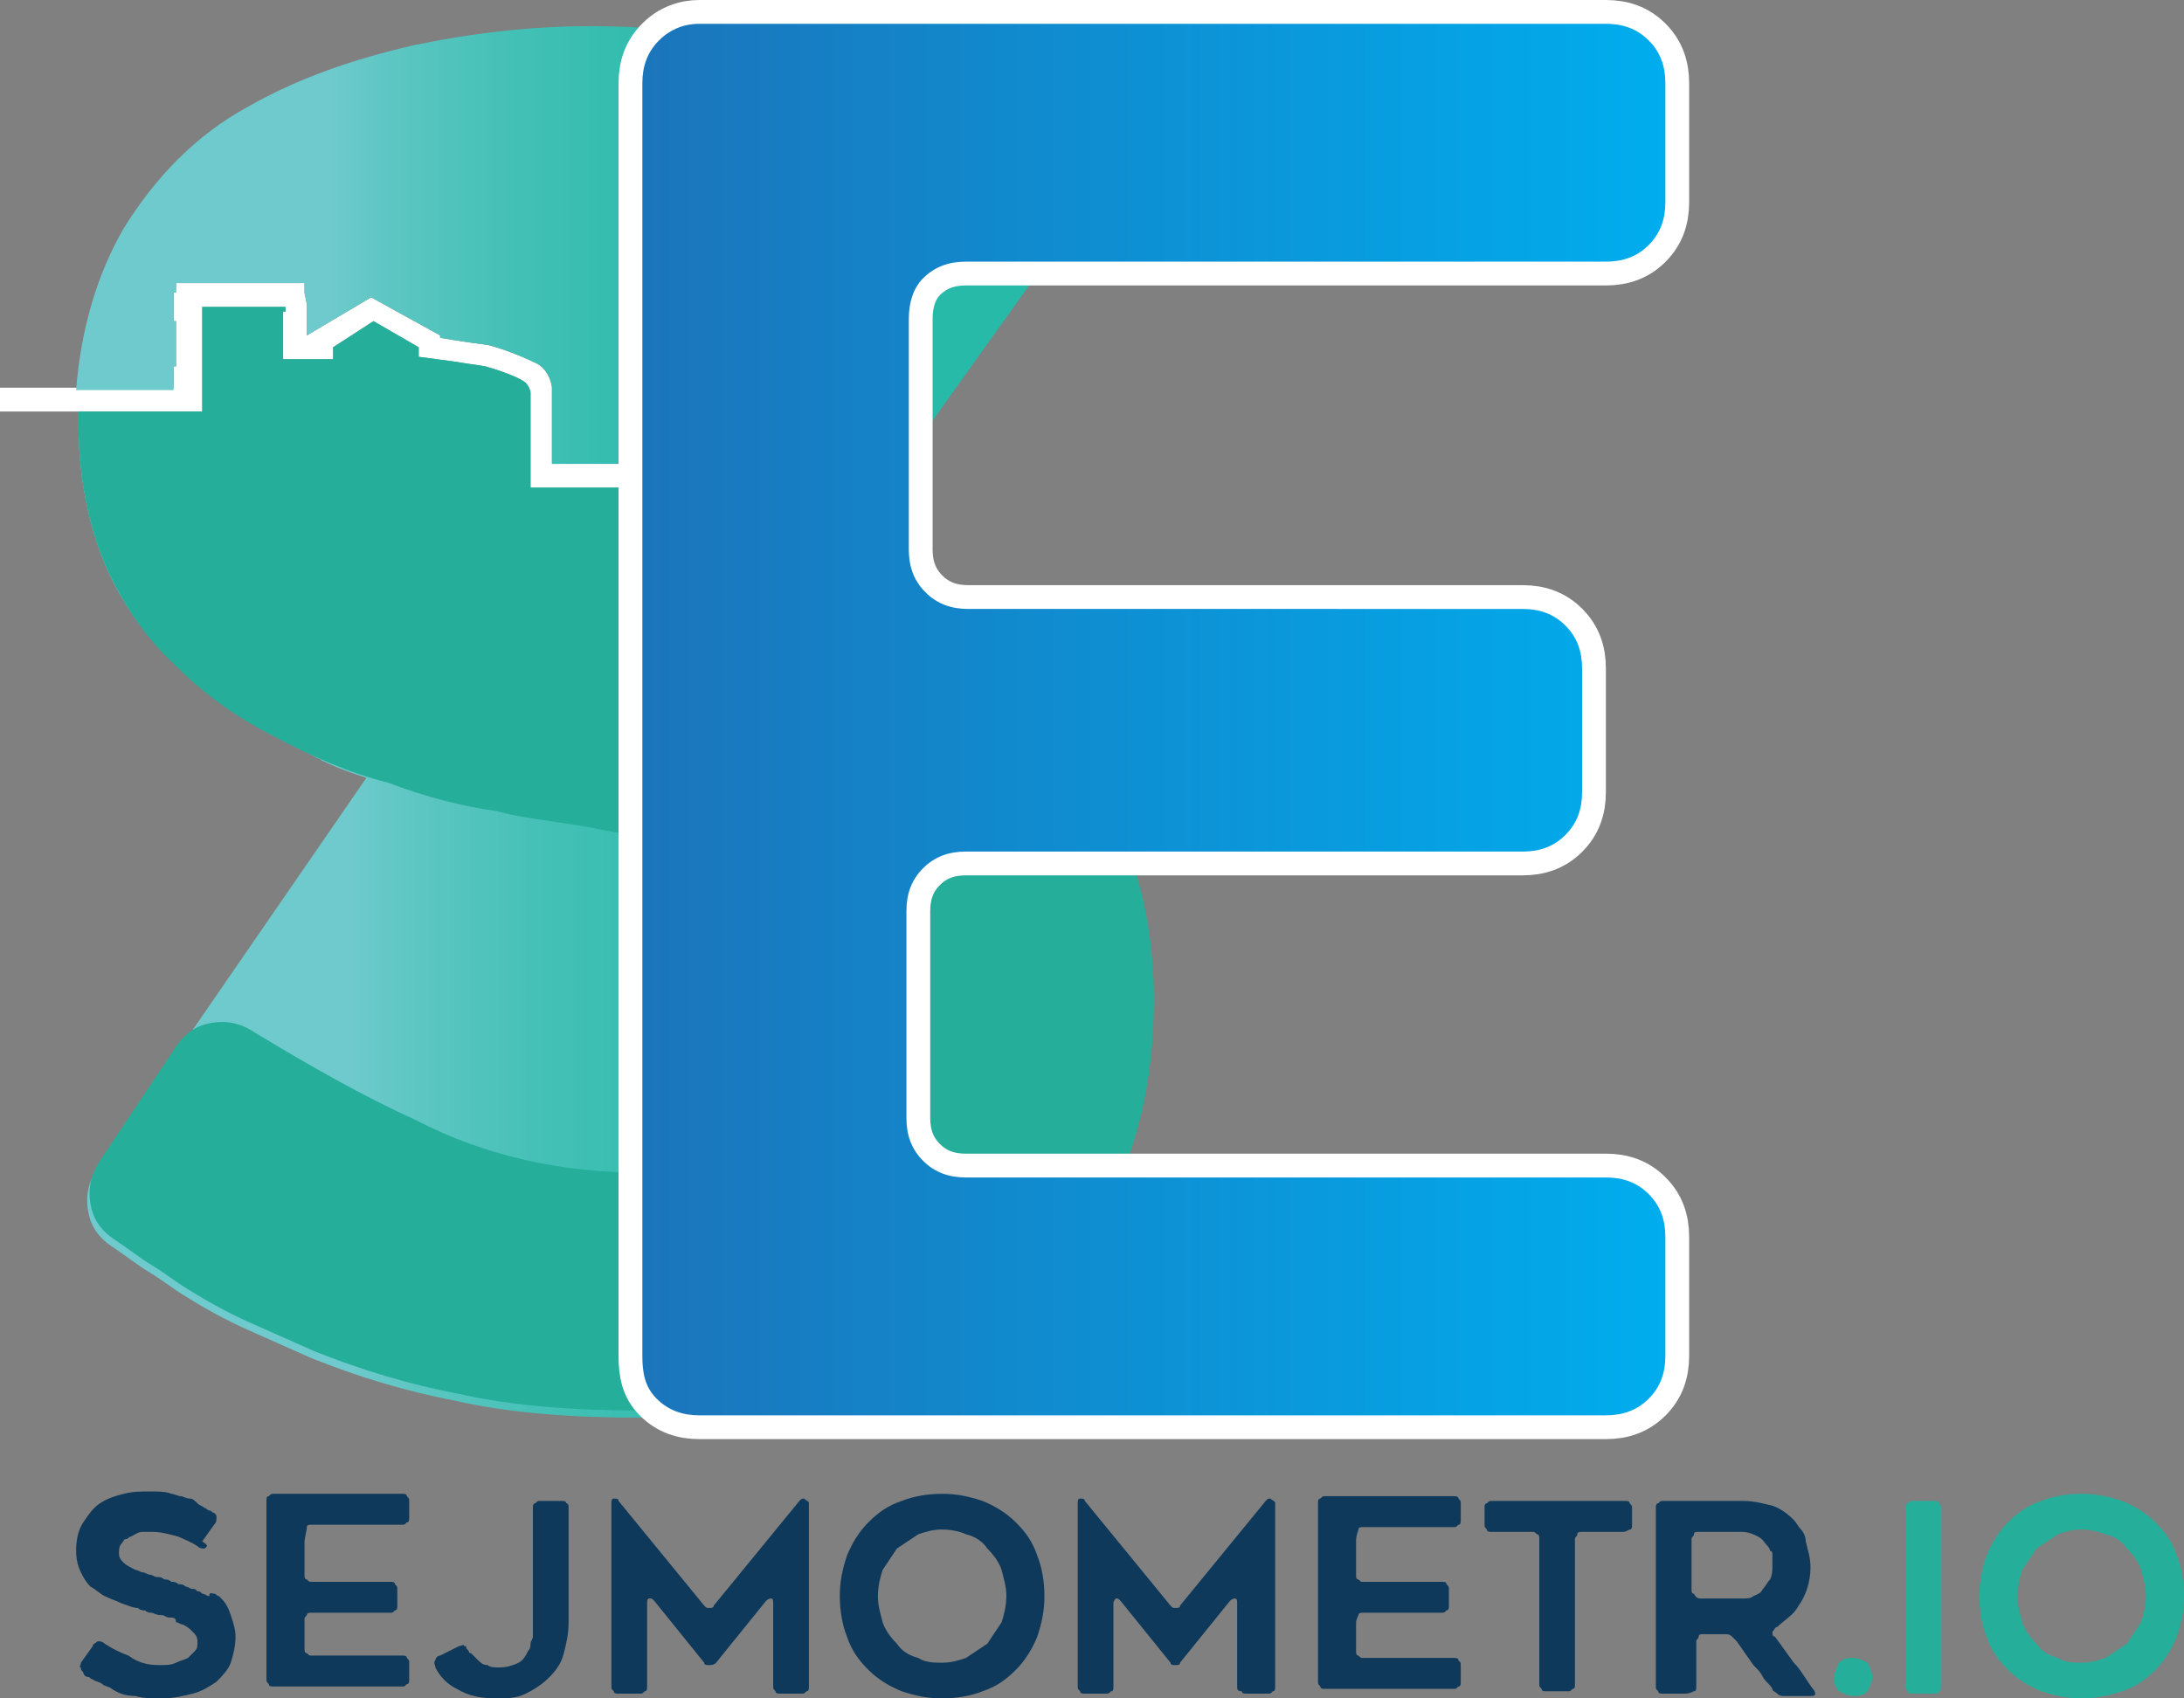 <?xml version="1.0" encoding="utf-8"?>
<!-- Generator: Adobe Illustrator 22.0.1, SVG Export Plug-In . SVG Version: 6.00 Build 0)  -->
<svg version="1.1" id="Layer_1" xmlns="http://www.w3.org/2000/svg" xmlns:xlink="http://www.w3.org/1999/xlink" x="0px" y="0px"
	 viewBox="0 0 91.8 71.4" style="enable-background:new 0 0 91.8 71.4;" xml:space="preserve">
<rect x="0" y="0" width="91.8" height="71.4" fill="#808080" stroke="none"/>
<style type="text/css">
	.st0{fill:url(#SVGID_1_);}
	.st1{fill:#FFFFFF;}
	.st2{fill:url(#SVGID_2_);}
	.st3{fill:#25AE99;}
	.st4{fill:url(#SVGID_3_);stroke:#FFFFFF;stroke-width:2;}
	.st5{fill:#0E395A;}
	.st6{fill:url(#SVGID_4_);}
</style>
<g>
	<g>
		<linearGradient id="SVGID_1_" gradientUnits="userSpaceOnUse" x1="3.294" y1="36.223" x2="48.515" y2="36.223">
			<stop  offset="0.254" style="stop-color:#6ECACC"/>
			<stop  offset="0.314" style="stop-color:#5DC6C3"/>
			<stop  offset="0.423" style="stop-color:#46C1B7"/>
			<stop  offset="0.539" style="stop-color:#35BDAF"/>
			<stop  offset="0.667" style="stop-color:#2BBBA9"/>
			<stop  offset="0.829" style="stop-color:#28BAA8"/>
		</linearGradient>
		<path class="st0" d="M44.4,31.2c-0.3-0.3-0.6-0.6-1-0.9c-0.3-0.3-0.7-0.6-1.1-0.8c-0.6-0.4-1.2-0.8-2-1.2c-0.8-0.4-1.5-0.7-2.1-1
			c-0.1-0.1-0.3-0.1-0.4-0.2v-6.6H22.3l0-4c0-0.1-0.1-0.3-0.2-0.4c-0.2-0.2-1-0.5-1.7-0.7c-0.7-0.1-1.3-0.2-1.3-0.2l-1.5-0.2v-0.4
			l-1.9-1.1l-1.7,1.1v0.5h-2.1v-2h0.1l0-0.2H8.5v4.4H3.3c0,0.2,0,0.3,0,0.5c0,2.2,0.4,4.2,1.1,5.9c0.6,1.4,1.4,2.6,2.3,3.5
			c0.2,0.3,0.5,0.5,0.8,0.8c1.2,1.2,2.6,2.2,4.2,3c0.6,0.3,1.1,0.6,1.7,0.9c0.1,0,0.1,0.1,0.2,0.1c0.6,0.3,1.2,0.5,1.8,0.7
			c0,0,0,0,0,0L4.1,49.1c-0.4,0.6-0.5,1.2-0.4,1.8c0.1,0.6,0.4,1.1,1,1.5c0.6,0.4,1.1,0.8,1.6,1.1c0.5,0.3,1,0.7,1.5,1
			c0.8,0.5,1.7,1,2.6,1.4c0.9,0.4,1.8,0.8,2.7,1.2c2,0.8,4,1.4,6.1,1.8c2.2,0.5,4.8,0.7,7.8,0.7c3.1,0,6-0.4,8.7-1.1
			c2.6-0.7,4.8-1.8,6.8-3.2c1.9-1.4,3.4-3.2,4.4-5.3c1-2.2,1.5-4.8,1.5-7.7c0-2.5-0.4-4.7-1.2-6.5C46.7,34,45.7,32.5,44.4,31.2z"/>
	</g>
	<g>
		<path class="st1" d="M28.4,20.5h-6.1l0-4c0-0.1-0.1-0.3-0.2-0.4c-0.2-0.2-1-0.5-1.7-0.7c-0.7-0.1-1.3-0.2-1.3-0.2l-1.5-0.2v-0.4
			l-1.9-1.1l-1.7,1.1v0.5h-2.1v-2h0.1l0-0.2H8.5v4.4H0v-1h7.3v-0.9h0.1v-1.9H7.3v-1.2h0.1v-0.4h5.4v0.4l0.1,0.5v1.3l2.7-1.6l2.9,1.6
			v0.1l0.6,0.1c0,0,0.6,0.1,1.4,0.2c0.8,0.2,1.7,0.6,2.1,0.8c0.5,0.3,0.6,0.9,0.6,1l0,3.2h5.1V20.5z M12.9,14.2L12.9,14.2L12.9,14.2
			z"/>
	</g>
	<g>
		<linearGradient id="SVGID_2_" gradientUnits="userSpaceOnUse" x1="3.294" y1="10.249" x2="44.933" y2="10.249">
			<stop  offset="0.254" style="stop-color:#6ECACC"/>
			<stop  offset="0.314" style="stop-color:#5DC6C3"/>
			<stop  offset="0.423" style="stop-color:#46C1B7"/>
			<stop  offset="0.539" style="stop-color:#35BDAF"/>
			<stop  offset="0.667" style="stop-color:#2BBBA9"/>
			<stop  offset="0.829" style="stop-color:#28BAA8"/>
		</linearGradient>
		<path class="st2" d="M7.3,16.3v-0.9h0.1v-1.9H7.3v-1.2h0.1v-0.4h5.4v0.4l0.1,0.5v1.3l2.7-1.6l2.9,1.6v0.1l0.6,0.1
			c0,0,0.6,0.1,1.4,0.2c0.8,0.2,1.7,0.6,2.1,0.8c0.5,0.3,0.6,0.9,0.6,1l0,3.2h14.7l6.5-9.1l-0.1,0l0.1-0.1C44.8,9.6,45,9,44.9,8.4
			c-0.1-0.6-0.4-1.1-1-1.5c-0.6-0.3-1.1-0.6-1.5-0.9c-0.5-0.3-1-0.6-1.5-0.9c-0.7-0.4-1.5-0.8-2.2-1.2c-0.8-0.4-1.6-0.7-2.4-1
			c-0.8-0.3-1.7-0.5-2.5-0.7c-0.9-0.2-1.7-0.4-2.7-0.6c-1.9-0.3-4-0.5-6.3-0.5c-2.5,0-5,0.3-7.4,0.8c-2.6,0.6-4.9,1.4-7,2.6
			C8.2,5.7,6.5,7.5,5.2,9.6c-1.1,1.9-1.8,4.2-2,6.8H7.3z"/>
	</g>
	<g>
		<path class="st3" d="M47.4,35.7c-0.7-1.7-1.7-3.2-2.9-4.5c-0.3-0.3-0.6-0.6-1-0.9c-0.3-0.3-0.7-0.6-1.1-0.8
			c-0.6-0.4-1.2-0.8-2-1.2c-0.8-0.4-1.5-0.7-2.1-1c-0.4-0.2-0.8-0.3-1.3-0.5c-0.4-0.2-0.9-0.3-1.3-0.4c-0.7-0.2-1.5-0.4-2.2-0.6
			l3.8-5.3H22.3l0-4c0-0.1-0.1-0.3-0.2-0.4c-0.2-0.2-1-0.5-1.7-0.7c-0.7-0.1-1.3-0.2-1.3-0.2l-1.5-0.2v-0.4l-1.9-1.1l-1.7,1.1v0.5
			h-2.1v-2h0.1l0-0.2H8.5v4.4H3.3c0,0.2,0,0.3,0,0.5c0,2.2,0.4,4.2,1.1,5.9c0.8,1.8,1.8,3.2,3,4.3c1.2,1.2,2.6,2.2,4.2,3
			c1.5,0.8,3.1,1.5,4.7,1.9c1.6,0.6,3.1,1,4.6,1.2c0.7,0.2,1.4,0.3,2.1,0.4c0.7,0.1,1.3,0.2,1.9,0.3c0.9,0.2,1.7,0.3,2.5,0.5
			c0.8,0.2,1.6,0.3,2.4,0.5c0.8,0.2,1.6,0.4,2.2,0.6c0.7,0.2,1.3,0.4,1.9,0.7c1.2,0.6,2.1,1.2,2.8,1.9c0.7,0.9,1.1,1.9,1.1,2.9
			c0,0.9-0.2,1.8-0.7,2.6c-0.5,0.9-1.2,1.7-2.1,2.4c-1,0.8-2.2,1.3-3.4,1.7c-1.3,0.5-2.9,0.7-4.6,0.7c-3.4,0-6.6-0.7-9.5-2.2
			c-2.2-1-4.5-2.3-6.8-3.7c-0.6-0.4-1.2-0.5-1.8-0.4c-0.6,0.1-1.1,0.4-1.5,1l-3.2,4.8c-0.4,0.6-0.5,1.2-0.4,1.8
			c0.1,0.6,0.4,1.1,1,1.5c0.6,0.4,1.1,0.8,1.6,1.1c0.5,0.3,1,0.7,1.5,1c0.8,0.5,1.7,1,2.6,1.4c0.9,0.4,1.8,0.8,2.7,1.2
			c2,0.8,4,1.4,6.1,1.8c2.2,0.5,4.8,0.7,7.8,0.7c3.1,0,6-0.4,8.7-1.1c2.6-0.7,4.8-1.8,6.8-3.2c1.9-1.4,3.4-3.2,4.4-5.3
			c1-2.2,1.5-4.8,1.5-7.7C48.5,39.7,48.1,37.5,47.4,35.7z"/>
	</g>
	<linearGradient id="SVGID_3_" gradientUnits="userSpaceOnUse" x1="26.97" y1="30.259" x2="70.059" y2="30.259">
		<stop  offset="0.254" style="stop-color:#6ECACC"/>
		<stop  offset="0.314" style="stop-color:#5DC6C3"/>
		<stop  offset="0.423" style="stop-color:#46C1B7"/>
		<stop  offset="0.539" style="stop-color:#35BDAF"/>
		<stop  offset="0.667" style="stop-color:#2BBBA9"/>
		<stop  offset="0.829" style="stop-color:#28BAA8"/>
	</linearGradient>
	<path class="st4" d="M38.2,13.4v9.7c0,0.7,0.2,1.3,0.7,1.8c0.5,0.5,1.1,0.7,1.8,0.7H64c0.7,0,1.3,0.2,1.8,0.7
		c0.5,0.5,0.7,1.1,0.7,1.8v5.2c0,0.7-0.2,1.3-0.7,1.8c-0.5,0.5-1.1,0.7-1.8,0.7H40.6c-0.7,0-1.3,0.2-1.8,0.7
		c-0.5,0.5-0.7,1.1-0.7,1.8V47c0,0.7,0.2,1.3,0.7,1.8c0.5,0.5,1.1,0.7,1.8,0.7h26.9c0.7,0,1.3,0.2,1.8,0.7c0.5,0.5,0.7,1.1,0.7,1.8
		V57c0,0.7-0.2,1.3-0.7,1.8s-1.1,0.7-1.8,0.7H29.4c-0.7,0-1.3-0.2-1.8-0.7S27,57.7,27,57V3.5c0-0.7,0.2-1.3,0.7-1.8S28.8,1,29.4,1
		h38.1c0.7,0,1.3,0.2,1.8,0.7s0.7,1.1,0.7,1.8v5c0,0.7-0.2,1.3-0.7,1.8c-0.5,0.5-1.1,0.7-1.8,0.7H40.6c-0.7,0-1.3,0.2-1.8,0.7
		C38.4,12.1,38.2,12.7,38.2,13.4z"/>
	<g>
		<path class="st5" d="M3.4,69.9l0.5-0.7C3.9,69.1,4,69.1,4.1,69c0.1,0,0.2,0,0.3,0.1c0.3,0.2,0.7,0.4,1,0.5C5.8,69.9,6.2,70,6.7,70
			c0.3,0,0.5,0,0.7-0.1c0.2-0.1,0.3-0.1,0.5-0.2c0.1-0.1,0.2-0.2,0.3-0.3c0.1-0.1,0.1-0.2,0.1-0.4c0-0.2-0.1-0.3-0.2-0.4
			c-0.1-0.1-0.2-0.2-0.4-0.3c-0.1,0-0.2-0.1-0.3-0.1C7.4,68,7.3,68,7.1,68c-0.1,0-0.2-0.1-0.3-0.1c-0.1,0-0.2,0-0.4-0.1
			c-0.1,0-0.2,0-0.3-0.1c-0.1,0-0.2,0-0.3-0.1c-0.2,0-0.4-0.1-0.7-0.2c-0.2-0.1-0.5-0.2-0.7-0.3c-0.2-0.1-0.4-0.3-0.6-0.4
			c-0.2-0.2-0.3-0.4-0.4-0.6c-0.1-0.2-0.2-0.5-0.2-0.9c0-0.5,0.1-0.9,0.3-1.2c0.2-0.3,0.4-0.6,0.7-0.8c0.3-0.2,0.6-0.3,1-0.4
			c0.4-0.1,0.7-0.1,1.1-0.1c0.3,0,0.7,0,0.9,0.1c0.1,0,0.3,0.1,0.4,0.1c0.1,0,0.2,0.1,0.4,0.1c0.1,0,0.2,0.1,0.3,0.2
			s0.2,0.1,0.3,0.2c0.1,0,0.1,0.1,0.2,0.1c0.1,0,0.1,0.1,0.2,0.1c0.1,0.1,0.1,0.1,0.1,0.2c0,0.1,0,0.2-0.1,0.3l-0.5,0.7
			C8.8,65,8.7,65,8.6,65.1c-0.1,0-0.2,0-0.3-0.1c-0.3-0.2-0.6-0.3-0.8-0.4c-0.4-0.1-0.7-0.2-1.1-0.2c-0.1,0-0.1,0-0.2,0
			c-0.1,0-0.2,0-0.2,0c-0.2,0-0.3,0.1-0.5,0.2c-0.1,0-0.1,0.1-0.2,0.1c-0.1,0-0.1,0.1-0.2,0.2c-0.1,0.1-0.1,0.3-0.1,0.4
			c0,0.2,0.1,0.3,0.2,0.4c0.1,0.1,0.3,0.2,0.5,0.3c0.1,0,0.2,0.1,0.3,0.1c0.1,0,0.2,0.1,0.3,0.1c0.1,0,0.2,0.1,0.3,0.1
			c0.1,0,0.2,0,0.3,0.1c0.1,0,0.2,0,0.3,0.1c0.1,0,0.2,0,0.3,0.1c0.1,0,0.2,0,0.3,0.1c0.1,0,0.2,0.1,0.3,0.1c0.1,0,0.1,0,0.2,0.1
			c0.1,0,0.1,0,0.2,0.1c0.1,0,0.2,0.1,0.3,0.1C8.8,66.9,8.9,67,9,67c0.1,0,0.1,0.1,0.2,0.1c0,0,0.1,0.1,0.1,0.1
			c0.2,0.2,0.3,0.4,0.4,0.7c0.1,0.3,0.2,0.6,0.2,0.9c0,0.4-0.1,0.8-0.2,1.1c-0.1,0.3-0.4,0.6-0.6,0.8c-0.3,0.2-0.6,0.4-1,0.5
			c-0.4,0.1-0.8,0.2-1.3,0.2c-0.4,0-0.8,0-1.1-0.1C5.3,71.3,5,71.2,4.7,71c-0.1-0.1-0.3-0.1-0.4-0.2c-0.1-0.1-0.3-0.1-0.4-0.2
			c-0.1,0-0.1-0.1-0.2-0.1c-0.1,0-0.2-0.1-0.2-0.2c-0.1-0.1-0.1-0.1-0.1-0.2C3.3,70.1,3.4,70,3.4,69.9z"/>
		<path class="st5" d="M12.8,64.8v1.4c0,0.1,0,0.2,0.1,0.2c0.1,0.1,0.1,0.1,0.2,0.1h3.3c0.1,0,0.2,0,0.2,0.1
			c0.1,0.1,0.1,0.1,0.1,0.2v0.7c0,0.1,0,0.2-0.1,0.2c-0.1,0.1-0.1,0.1-0.2,0.1h-3.3c-0.1,0-0.2,0-0.2,0.1c-0.1,0.1-0.1,0.1-0.1,0.2
			v1.2c0,0.1,0,0.2,0.1,0.2c0.1,0.1,0.1,0.1,0.2,0.1h3.8c0.1,0,0.2,0,0.2,0.1c0.1,0.1,0.1,0.1,0.1,0.2v0.7c0,0.1,0,0.2-0.1,0.2
			c-0.1,0.1-0.1,0.1-0.2,0.1h-5.4c-0.1,0-0.2,0-0.2-0.1c-0.1-0.1-0.1-0.1-0.1-0.2v-7.5c0-0.1,0-0.2,0.1-0.2c0.1-0.1,0.1-0.1,0.2-0.1
			h5.4c0.1,0,0.2,0,0.2,0.1c0.1,0.1,0.1,0.1,0.1,0.2v0.7c0,0.1,0,0.2-0.1,0.2c-0.1,0.1-0.1,0.1-0.2,0.1h-3.8c-0.1,0-0.2,0-0.2,0.1
			S12.8,64.7,12.8,64.8z"/>
		<path class="st5" d="M23.9,63.4v4.8c0,0.5-0.1,0.9-0.2,1.3c-0.1,0.4-0.3,0.7-0.6,1c-0.3,0.3-0.6,0.5-1,0.7
			c-0.4,0.2-0.8,0.2-1.2,0.2c-0.7,0-1.2-0.1-1.7-0.4c-0.4-0.2-0.7-0.5-0.9-0.9c0-0.1-0.1-0.2,0-0.3c0-0.1,0.1-0.2,0.2-0.2l0.8-0.4
			c0.1,0,0.2-0.1,0.2,0c0.1,0,0.1,0,0.1,0.1c0,0,0,0,0.1,0.1c0,0,0,0.1,0.1,0.1c0.1,0.1,0.2,0.2,0.3,0.3c0.1,0.1,0.2,0.2,0.4,0.2
			c0.1,0.1,0.3,0.1,0.5,0.1c0.3,0,0.6-0.1,0.8-0.2c0.2-0.1,0.3-0.3,0.4-0.5c0.1-0.1,0.1-0.2,0.1-0.3c0-0.1,0.1-0.2,0.1-0.3
			c0-0.1,0-0.2,0-0.3c0-0.1,0-0.2,0-0.3v-4.8c0-0.1,0-0.2,0.1-0.2c0.1-0.1,0.1-0.1,0.2-0.1h0.9c0.1,0,0.2,0,0.2,0.1
			C23.9,63.2,23.9,63.3,23.9,63.4z"/>
		<path class="st5" d="M34,63.2v7.7c0,0.1,0,0.2-0.1,0.2c-0.1,0.1-0.1,0.1-0.2,0.1h-0.9c-0.1,0-0.2,0-0.2-0.1
			c-0.1-0.1-0.1-0.1-0.1-0.2v-3.5c0-0.1,0-0.2-0.1-0.2c0,0-0.1,0-0.2,0.1l-2.1,2.6C30,70,29.9,70,29.8,70s-0.2,0-0.2-0.1l-2.1-2.6
			c-0.1-0.1-0.1-0.1-0.2-0.1s-0.1,0.1-0.1,0.2v3.5c0,0.1,0,0.2-0.1,0.2c-0.1,0.1-0.1,0.1-0.2,0.1H26c-0.1,0-0.2,0-0.2-0.1
			c-0.1-0.1-0.1-0.1-0.1-0.2v-7.7c0-0.1,0-0.2,0.1-0.2c0.1,0,0.2,0,0.2,0.1l3.6,4.4c0.1,0.1,0.1,0.1,0.2,0.1c0.1,0,0.2,0,0.2-0.1
			l3.6-4.4c0.1-0.1,0.1-0.1,0.2-0.1C33.9,63.1,34,63.1,34,63.2z"/>
		<path class="st5" d="M39.6,71.4c-0.6,0-1.1-0.1-1.7-0.3c-0.5-0.2-1-0.5-1.4-0.9c-0.4-0.4-0.7-0.8-0.9-1.4
			c-0.2-0.5-0.3-1.1-0.3-1.7c0-0.6,0.1-1.1,0.3-1.7c0.2-0.5,0.5-1,0.9-1.4c0.4-0.4,0.8-0.7,1.4-0.9c0.5-0.2,1.1-0.3,1.7-0.3
			c0.6,0,1.1,0.1,1.7,0.3c0.5,0.2,1,0.5,1.4,0.9c0.4,0.4,0.7,0.8,0.9,1.4c0.2,0.5,0.3,1.1,0.3,1.7c0,0.6-0.1,1.1-0.3,1.7
			c-0.2,0.5-0.5,1-0.9,1.4c-0.4,0.4-0.8,0.7-1.4,0.9C40.8,71.3,40.2,71.4,39.6,71.4z M39.6,64.3c-0.4,0-0.7,0.1-1,0.2
			c-0.3,0.2-0.6,0.4-0.9,0.6c-0.2,0.3-0.4,0.6-0.6,0.9c-0.1,0.3-0.2,0.7-0.2,1.1c0,0.4,0.1,0.7,0.2,1.1c0.1,0.3,0.3,0.6,0.6,0.9
			c0.2,0.3,0.5,0.5,0.9,0.6c0.3,0.2,0.7,0.2,1,0.2c0.4,0,0.7-0.1,1-0.2c0.3-0.2,0.6-0.4,0.9-0.6c0.2-0.3,0.4-0.6,0.6-0.9
			c0.1-0.3,0.2-0.7,0.2-1.1c0-0.4-0.1-0.7-0.2-1.1c-0.1-0.3-0.3-0.6-0.6-0.9c-0.2-0.3-0.5-0.5-0.9-0.6C40.4,64.4,40,64.3,39.6,64.3z
			"/>
		<path class="st5" d="M53.6,63.2v7.7c0,0.1,0,0.2-0.1,0.2c-0.1,0.1-0.1,0.1-0.2,0.1h-0.9c-0.1,0-0.2,0-0.2-0.1
			C52,71.1,52,71,52,70.9v-3.5c0-0.1,0-0.2-0.1-0.2c0,0-0.1,0-0.2,0.1l-2.1,2.6C49.6,70,49.5,70,49.4,70s-0.2,0-0.2-0.1l-2.1-2.6
			c-0.1-0.1-0.1-0.1-0.2-0.1c0,0-0.1,0.1-0.1,0.2v3.5c0,0.1,0,0.2-0.1,0.2c-0.1,0.1-0.1,0.1-0.2,0.1h-0.9c-0.1,0-0.2,0-0.2-0.1
			c-0.1-0.1-0.1-0.1-0.1-0.2v-7.7c0-0.1,0-0.2,0.1-0.2c0.1,0,0.2,0,0.2,0.1l3.6,4.4c0.1,0.1,0.1,0.1,0.2,0.1c0.1,0,0.2,0,0.2-0.1
			l3.6-4.4c0.1-0.1,0.1-0.1,0.2-0.1C53.5,63.1,53.6,63.1,53.6,63.2z"/>
		<path class="st5" d="M57,64.8v1.4c0,0.1,0,0.2,0.1,0.2c0.1,0.1,0.1,0.1,0.2,0.1h3.3c0.1,0,0.2,0,0.2,0.1c0.1,0.1,0.1,0.1,0.1,0.2
			v0.7c0,0.1,0,0.2-0.1,0.2c-0.1,0.1-0.1,0.1-0.2,0.1h-3.3c-0.1,0-0.2,0-0.2,0.1C57,68.1,57,68.2,57,68.2v1.2c0,0.1,0,0.2,0.1,0.2
			c0.1,0.1,0.1,0.1,0.2,0.1h3.8c0.1,0,0.2,0,0.2,0.1c0.1,0.1,0.1,0.1,0.1,0.2v0.7c0,0.1,0,0.2-0.1,0.2c-0.1,0.1-0.1,0.1-0.2,0.1
			h-5.4c-0.1,0-0.2,0-0.2-0.1c-0.1-0.1-0.1-0.1-0.1-0.2v-7.5c0-0.1,0-0.2,0.1-0.2c0.1-0.1,0.1-0.1,0.2-0.1h5.4c0.1,0,0.2,0,0.2,0.1
			c0.1,0.1,0.1,0.1,0.1,0.2v0.7c0,0.1,0,0.2-0.1,0.2c-0.1,0.1-0.1,0.1-0.2,0.1h-3.8c-0.1,0-0.2,0-0.2,0.1C57,64.6,57,64.7,57,64.8z"
			/>
		<path class="st5" d="M68.2,64.4h-1.7c-0.1,0-0.2,0-0.2,0.1s-0.1,0.1-0.1,0.2v6.1c0,0.1,0,0.2-0.1,0.2c-0.1,0.1-0.1,0.1-0.2,0.1
			h-0.9c-0.1,0-0.2,0-0.2-0.1c-0.1-0.1-0.1-0.1-0.1-0.2v-6.1c0-0.1,0-0.2-0.1-0.2c-0.1-0.1-0.1-0.1-0.2-0.1h-1.7
			c-0.1,0-0.2,0-0.2-0.1c-0.1-0.1-0.1-0.1-0.1-0.2v-0.7c0-0.1,0-0.2,0.1-0.2c0.1-0.1,0.1-0.1,0.2-0.1h5.6c0.1,0,0.2,0,0.2,0.1
			c0.1,0.1,0.1,0.1,0.1,0.2v0.7c0,0.1,0,0.2-0.1,0.2C68.3,64.4,68.3,64.4,68.2,64.4z"/>
		<path class="st5" d="M70.8,71.2h-0.9c-0.1,0-0.2,0-0.2-0.1c-0.1-0.1-0.1-0.1-0.1-0.2v-7.5c0-0.1,0-0.2,0.1-0.2
			c0.1-0.1,0.1-0.1,0.2-0.1h3.4c0.4,0,0.8,0.1,1.2,0.2c0.3,0.1,0.6,0.3,0.9,0.6c0.1,0.1,0.2,0.3,0.3,0.4c0.1,0.1,0.2,0.3,0.2,0.5
			c0.1,0.4,0.2,0.7,0.2,1.1c0,0.6-0.2,1.2-0.5,1.6c-0.2,0.4-0.6,0.6-0.9,0.9c-0.1,0-0.1,0.1-0.2,0.2c0,0.1,0,0.2,0.1,0.2
			c0.3,0.4,0.5,0.7,0.8,1.1c0.3,0.3,0.5,0.7,0.8,1.1c0.1,0.1,0.1,0.2,0.1,0.2c0,0.1-0.1,0.1-0.2,0.1H75c-0.1,0-0.2,0-0.3-0.1
			c-0.1-0.1-0.2-0.1-0.2-0.2c-0.1-0.2-0.3-0.3-0.4-0.5c-0.1-0.2-0.2-0.3-0.4-0.5l-0.7-1c-0.1-0.1-0.1-0.1-0.2-0.2
			c-0.1-0.1-0.2-0.1-0.3-0.1h-0.9c-0.1,0-0.2,0-0.2,0.1s-0.1,0.1-0.1,0.2v1.9c0,0.1,0,0.2-0.1,0.2C71,71.2,70.9,71.2,70.8,71.2z
			 M71.5,67.2h1.8c0.1,0,0.3,0,0.4-0.1c0.2-0.1,0.3-0.1,0.4-0.3c0.1-0.1,0.2-0.3,0.3-0.4c0.1-0.2,0.1-0.4,0.1-0.6c0-0.1,0-0.3,0-0.4
			c0-0.1,0-0.2-0.1-0.2c0-0.1-0.1-0.2-0.1-0.2c-0.1-0.1-0.2-0.3-0.4-0.4c-0.2-0.1-0.4-0.2-0.7-0.2h-1.8c-0.1,0-0.2,0-0.2,0.1
			s-0.1,0.1-0.1,0.2v2.1c0,0.1,0,0.2,0.1,0.2C71.3,67.2,71.4,67.2,71.5,67.2z"/>
		<path class="st3" d="M78.7,70.5c0,0.2-0.1,0.4-0.2,0.6c-0.2,0.2-0.4,0.2-0.6,0.2c-0.2,0-0.4-0.1-0.6-0.2c-0.2-0.2-0.2-0.4-0.2-0.6
			c0-0.2,0.1-0.4,0.2-0.6c0.2-0.2,0.4-0.2,0.6-0.2c0.2,0,0.4,0.1,0.6,0.2C78.6,70.1,78.7,70.3,78.7,70.5z"/>
		<path class="st3" d="M81.3,71.2h-0.9c-0.1,0-0.2,0-0.2-0.1c-0.1-0.1-0.1-0.1-0.1-0.2v-7.5c0-0.1,0-0.2,0.1-0.2
			c0.1-0.1,0.1-0.1,0.2-0.1h0.9c0.1,0,0.2,0,0.2,0.1c0.1,0.1,0.1,0.1,0.1,0.2v7.5c0,0.1,0,0.2-0.1,0.2
			C81.5,71.2,81.4,71.2,81.3,71.2z"/>
		<path class="st3" d="M87.5,71.4c-0.6,0-1.1-0.1-1.7-0.3c-0.5-0.2-1-0.5-1.4-0.9s-0.7-0.8-0.9-1.4c-0.2-0.5-0.3-1.1-0.3-1.7
			c0-0.6,0.1-1.1,0.3-1.7c0.2-0.5,0.5-1,0.9-1.4c0.4-0.4,0.8-0.7,1.4-0.9c0.5-0.2,1.1-0.3,1.7-0.3c0.6,0,1.1,0.1,1.7,0.3
			c0.5,0.2,1,0.5,1.4,0.9c0.4,0.4,0.7,0.8,0.9,1.4c0.2,0.5,0.3,1.1,0.3,1.7c0,0.6-0.1,1.1-0.3,1.7c-0.2,0.5-0.5,1-0.9,1.4
			c-0.4,0.4-0.8,0.7-1.4,0.9C88.6,71.3,88.1,71.4,87.5,71.4z M87.5,64.3c-0.4,0-0.7,0.1-1,0.2c-0.3,0.2-0.6,0.4-0.9,0.6
			c-0.2,0.3-0.4,0.6-0.6,0.9c-0.1,0.3-0.2,0.7-0.2,1.1c0,0.4,0.1,0.7,0.2,1.1c0.1,0.3,0.3,0.6,0.6,0.9c0.2,0.3,0.5,0.5,0.9,0.6
			c0.3,0.2,0.7,0.2,1,0.2c0.4,0,0.7-0.1,1-0.2c0.3-0.2,0.6-0.4,0.9-0.6c0.2-0.3,0.4-0.6,0.6-0.9c0.1-0.3,0.2-0.7,0.2-1.1
			c0-0.4-0.1-0.7-0.2-1.1c-0.1-0.3-0.3-0.6-0.6-0.9c-0.2-0.3-0.5-0.5-0.9-0.6C88.2,64.4,87.9,64.3,87.5,64.3z"/>
	</g>
	<linearGradient id="SVGID_4_" gradientUnits="userSpaceOnUse" x1="26.97" y1="30.259" x2="70.059" y2="30.259">
		<stop  offset="0" style="stop-color:#1B75BB"/>
		<stop  offset="1" style="stop-color:#00ADEE"/>
	</linearGradient>
	<path class="st6" d="M38.2,13.4v9.7c0,0.7,0.2,1.3,0.7,1.8c0.5,0.5,1.1,0.7,1.8,0.7H64c0.7,0,1.3,0.2,1.8,0.7
		c0.5,0.5,0.7,1.1,0.7,1.8v5.2c0,0.7-0.2,1.3-0.7,1.8c-0.5,0.5-1.1,0.7-1.8,0.7H40.6c-0.7,0-1.3,0.2-1.8,0.7
		c-0.5,0.5-0.7,1.1-0.7,1.8V47c0,0.7,0.2,1.3,0.7,1.8c0.5,0.5,1.1,0.7,1.8,0.7h26.9c0.7,0,1.3,0.2,1.8,0.7c0.5,0.5,0.7,1.1,0.7,1.8
		V57c0,0.7-0.2,1.3-0.7,1.8s-1.1,0.7-1.8,0.7H29.4c-0.7,0-1.3-0.2-1.8-0.7S27,57.7,27,57V3.5c0-0.7,0.2-1.3,0.7-1.8S28.8,1,29.4,1
		h38.1c0.7,0,1.3,0.2,1.8,0.7s0.7,1.1,0.7,1.8v5c0,0.7-0.2,1.3-0.7,1.8c-0.5,0.5-1.1,0.7-1.8,0.7H40.6c-0.7,0-1.3,0.2-1.8,0.7
		C38.4,12.1,38.2,12.7,38.2,13.4z"/>
</g>
</svg>

